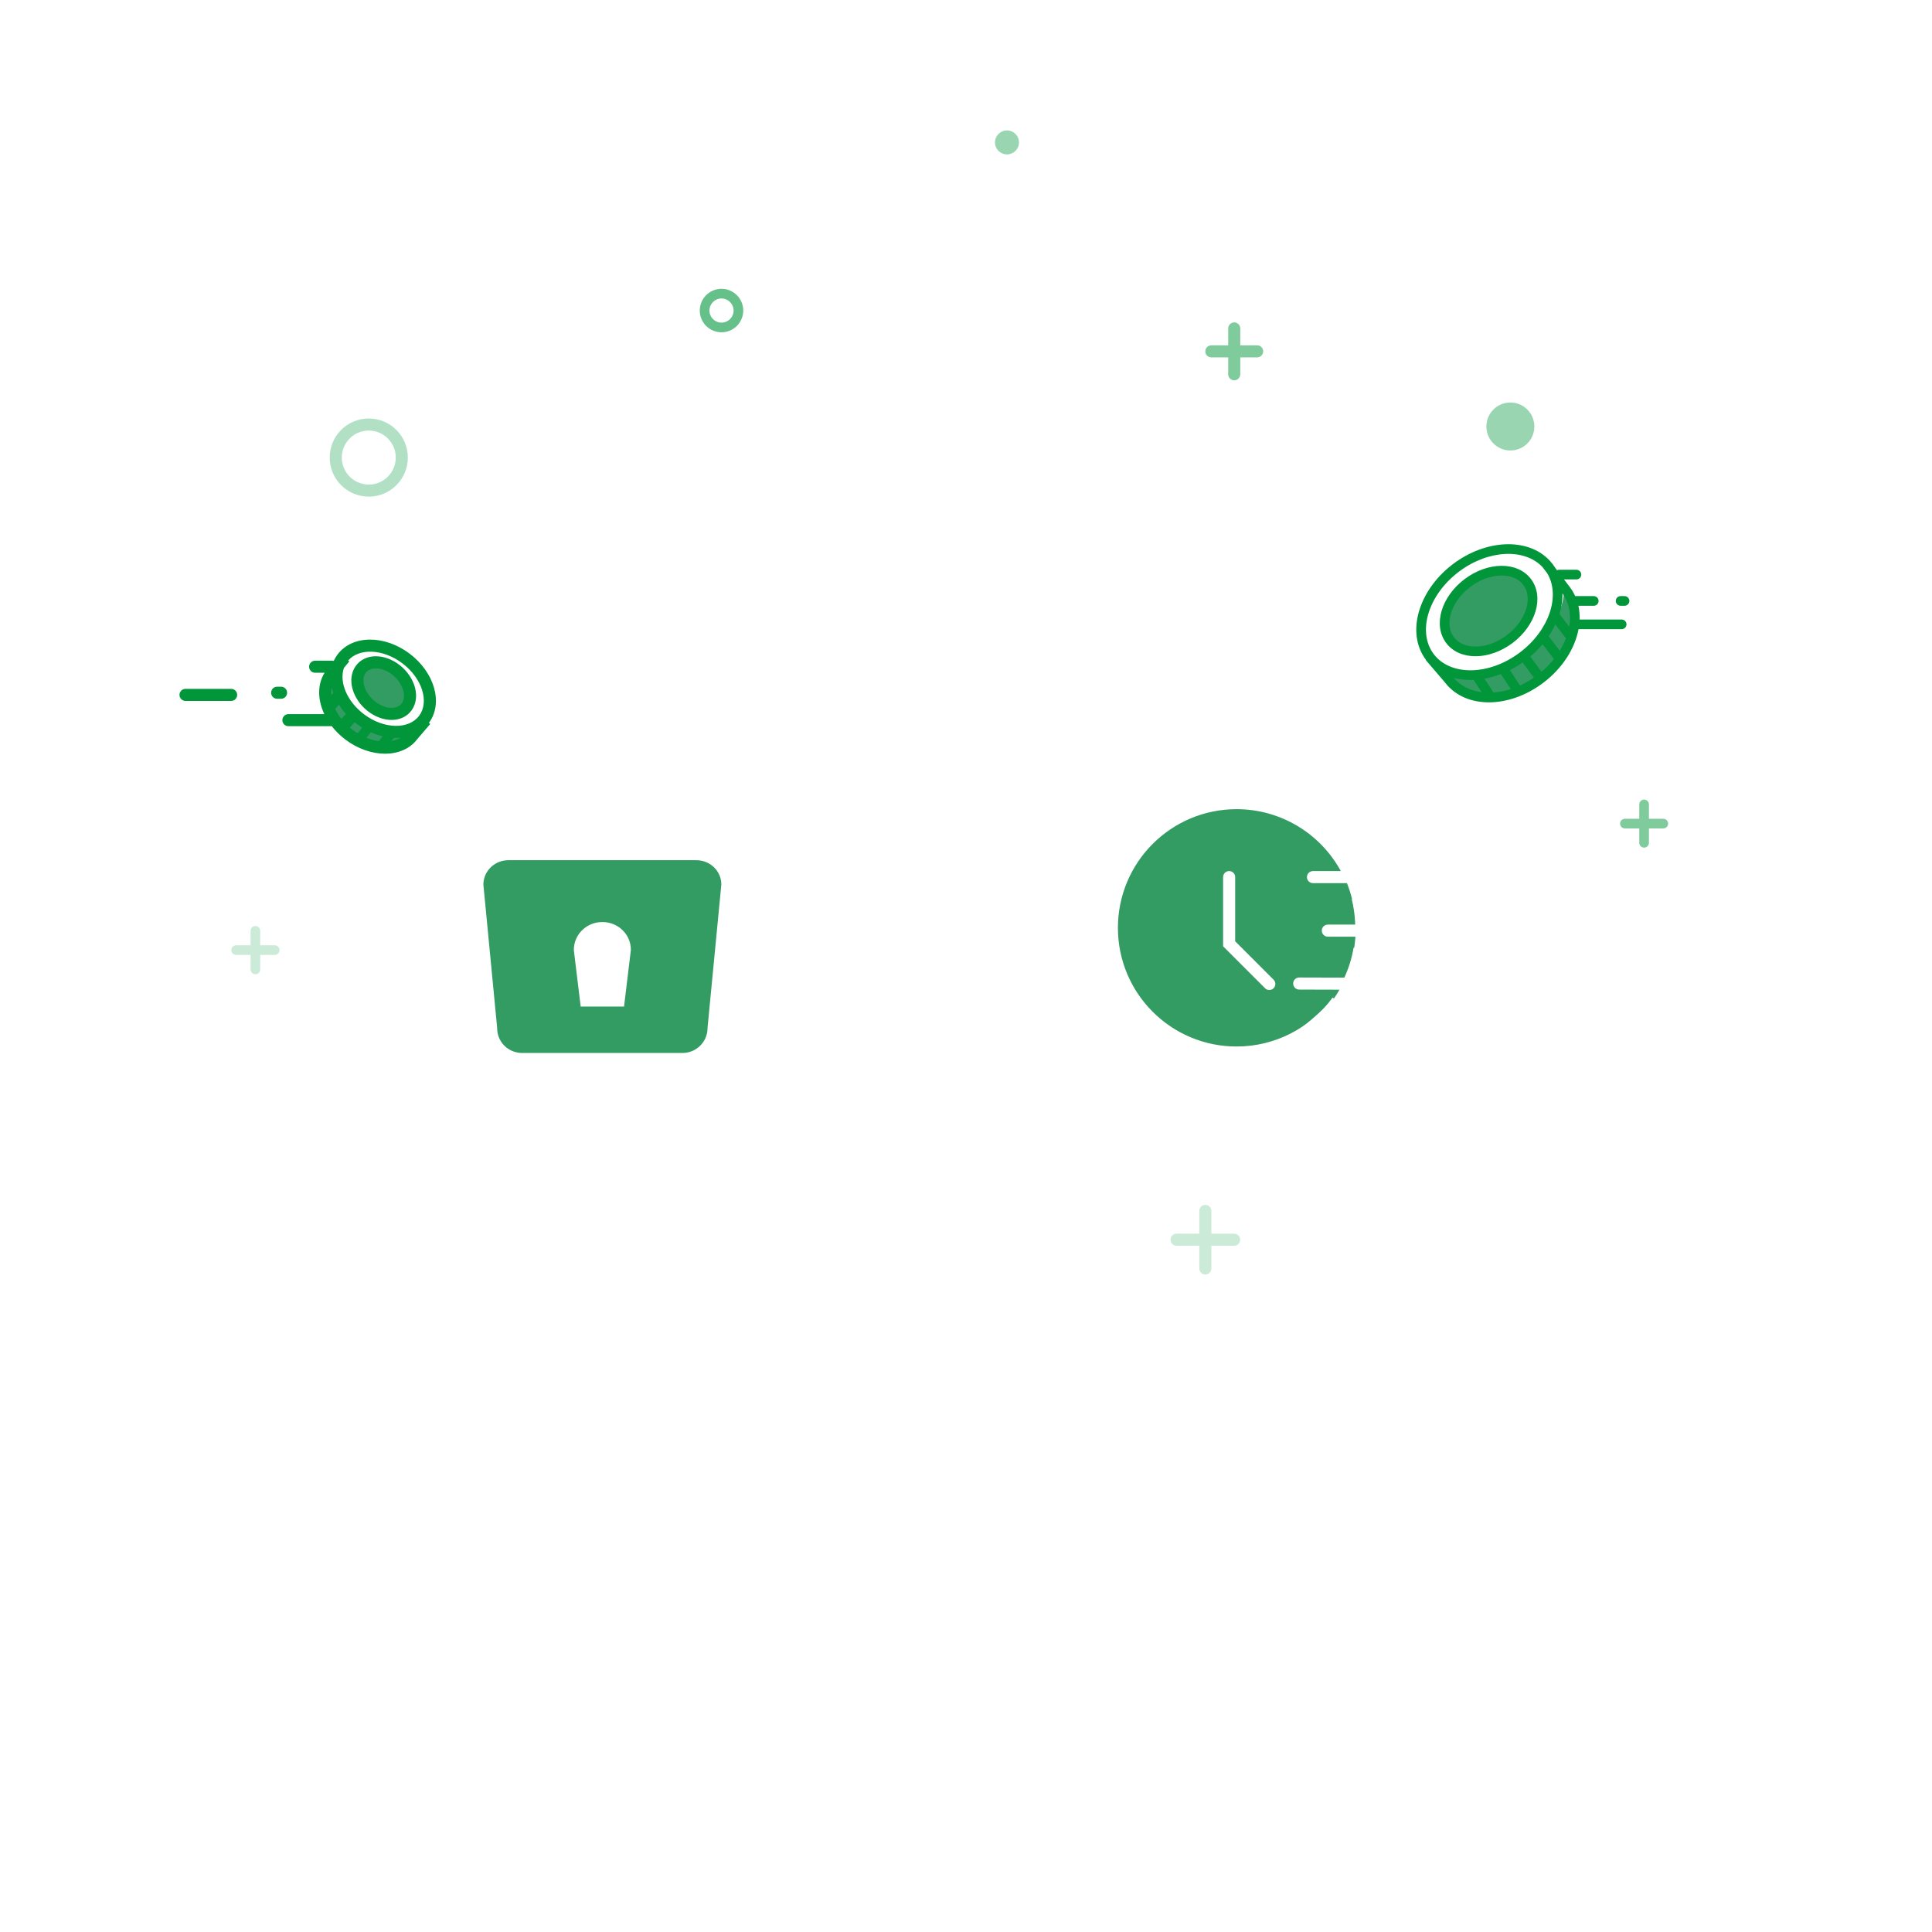 <svg width="400" height="400" viewBox="0 0 400 400" fill="none" xmlns="http://www.w3.org/2000/svg">
<rect width="400" height="400" fill="white"/>
<path d="M234.253 196.621V192.209C234.253 190.972 233.517 189.862 232.406 189.423C219.366 184.263 204.89 177.856 203.673 173.864V169.675C206.378 166.842 208.512 162.89 209.774 158.263C212.808 156.082 213.563 151.586 211.051 148.423V139.047C211.051 129.368 205.788 122.742 193.754 122.742C182.031 122.742 176.45 129.368 176.45 139.047V148.426C173.945 151.584 174.697 156.077 177.727 158.261C178.989 162.89 181.125 166.841 183.832 169.675V173.863C182.618 177.851 168.139 184.26 155.099 189.422C153.988 189.864 153.252 190.971 153.252 192.209V196.621L234.253 196.621Z" fill="url(#paint0_linear)" fill-opacity="0.3"/>
<path fill-rule="evenodd" clip-rule="evenodd" d="M276.144 206.776C281.676 198.821 282.364 188.006 277.027 179.124C269.788 167.076 254.206 163.147 242.223 170.347C230.24 177.547 226.394 193.15 233.633 205.198C237.993 212.455 245.381 216.766 253.186 217.474C258.45 217.436 262.47 216.771 265.246 215.478C268.021 214.185 271.654 211.284 276.144 206.776ZM279.016 203.852C280.193 201.553 281.036 199.055 281.48 196.421L279.016 203.852ZM281.84 192.099C281.84 189.954 281.579 187.87 281.086 185.877L281.84 192.099ZM144.136 176.843C147.697 176.843 150.597 179.604 150.597 183.165L147.739 212.845C147.739 216.411 144.839 219.26 141.278 219.26H108.143C104.582 219.26 101.684 216.468 101.684 212.903L98.826 183.19C98.826 179.628 101.724 176.843 105.285 176.843H144.136ZM124.707 192.145C122.142 192.145 120.059 194.143 120.059 196.667L121.332 207.141H128.093L129.361 196.641C129.361 194.117 127.277 192.145 124.707 192.145Z" fill="#339C63"/>
<path opacity="0.774" fill-rule="evenodd" clip-rule="evenodd" d="M35.315 257.916H40.226C41.065 251.517 46.519 246.732 52.972 246.732H53.141C53.141 234.664 62.925 224.881 74.993 224.881H77.473C88.992 224.881 98.331 234.219 98.331 245.739H105.909C112.766 245.739 118.325 251.297 118.325 258.154L120.008 258.27C136.124 259.378 149.372 271.404 152.032 287.338C157.034 282.389 164.013 279.98 171.003 280.789L173.93 281.128C182.393 282.108 189.429 288.095 191.75 296.292L193.185 301.36H195.518C199.495 301.36 203.102 303.693 204.733 307.32L206.653 305.355C210.318 301.607 215.087 299.132 220.261 298.294C225.422 297.457 230.714 298.381 235.286 300.915L237.881 302.354C244.232 291.508 251.173 284.718 258.704 281.983C266.236 279.248 275.021 280.327 285.06 285.22L291.166 279.509L291.123 278.601C290.171 258.457 305.73 241.355 325.874 240.404C328.471 240.281 331.075 240.436 333.639 240.866C340.771 242.063 346.466 244.646 350.724 248.615H360.861C349.63 284.944 333.05 311.727 311.121 328.962C278.228 354.816 267.237 365.284 218.056 371.378C168.875 377.471 130.636 365.284 90.842 335.797C64.313 316.139 45.804 290.178 35.315 257.916Z" fill="url(#paint1_radial)"/>
<path fill-rule="evenodd" clip-rule="evenodd" d="M68.749 139.416C65.605 143.188 66.351 147.185 70.987 151.408C73.526 153.721 76.244 154.441 77.981 154.655C81.094 155.039 83.587 154.091 85.461 151.81C80.689 152.15 76.711 150.835 73.526 147.864C70.341 144.894 68.749 142.078 68.749 139.416Z" fill="#339C63"/>
<path d="M76.71 146.089C74.006 144.052 73.038 140.777 74.547 138.774C76.056 136.771 79.472 136.799 82.176 138.836C84.879 140.874 85.848 144.149 84.338 146.152C82.829 148.155 79.414 148.127 76.71 146.089Z" fill="#339C63"/>
<path d="M84.808 135.333C89.943 139.203 91.831 145.568 88.803 149.66L89.076 149.893L86.389 153.03C83.356 157.059 76.683 157.015 71.526 153.129C70.427 152.301 69.477 151.359 68.692 150.349L59.712 150.348C59.021 150.348 58.462 149.789 58.462 149.098C58.462 148.408 59.021 147.848 59.712 147.848L67.146 147.848C65.759 144.91 65.67 141.75 67.201 139.287L65.245 139.288C64.555 139.288 63.995 138.728 63.995 138.038C63.995 137.347 64.555 136.788 65.245 136.788H68.767C68.881 136.788 68.991 136.803 69.096 136.831C69.311 136.365 69.576 135.917 69.896 135.493C72.978 131.403 79.651 131.447 84.808 135.333ZM68.667 142.302L68.641 142.456C68.212 145.205 69.803 148.701 73.03 151.132C76.423 153.689 80.449 154.183 82.978 152.741C80.052 153.004 76.718 152.031 73.852 149.872C71.123 147.815 69.311 145.053 68.667 142.302ZM72.087 136.757L72.311 136.944L71.215 138.264C70.198 141.14 71.763 145.167 75.357 147.875C79.518 151.011 84.63 151.044 86.768 148.207C88.906 145.37 87.465 140.465 83.303 137.33C79.263 134.285 74.327 134.165 72.087 136.757ZM82.845 137.782C85.951 140.278 87.121 144.368 85.243 147.026C83.32 149.747 79.185 149.673 76.04 147.145C72.935 144.649 71.764 140.559 73.642 137.901C75.565 135.179 79.701 135.254 82.845 137.782ZM75.684 139.343C74.669 140.78 75.433 143.45 77.607 145.197C79.741 146.913 82.23 146.958 83.201 145.584C84.216 144.147 83.452 141.477 81.279 139.73C79.144 138.014 76.655 137.969 75.684 139.343ZM58.192 142.172C58.882 142.172 59.442 142.732 59.442 143.422C59.442 144.113 58.882 144.672 58.192 144.672H57.379C56.689 144.672 56.129 144.113 56.129 143.422C56.129 142.732 56.689 142.172 57.379 142.172H58.192ZM80.566 150.804L82.121 152.063L79.583 155.198L78.028 153.94L80.566 150.804ZM75.779 149.665L77.334 150.923L74.796 154.058L73.242 152.8L75.779 149.665ZM72.216 147.169L74.059 148.859L71.748 151.379L69.905 149.69L72.216 147.169ZM69.427 143.024L71.269 144.714L68.959 147.235L67.116 145.545L69.427 143.024ZM47.853 142.619C48.544 142.619 49.103 143.179 49.103 143.869C49.103 144.559 48.544 145.119 47.853 145.119H38.408C37.718 145.119 37.158 144.559 37.158 143.869C37.158 143.179 37.718 142.619 38.408 142.619H47.853Z" fill="#009639"/>
<g opacity="0.1">
<path opacity="0.1" d="M287.183 51.373H291.575" stroke="white" stroke-width="2" stroke-linecap="round"/>
<path opacity="0.1" d="M289.417 49.184L289.34 53.564" stroke="white" stroke-width="2" stroke-linecap="round"/>
</g>
<path d="M208.483 31.966C209.854 31.966 210.966 30.854 210.966 29.483C210.966 28.112 209.854 27 208.483 27C207.112 27 206 28.112 206 29.483C206 30.854 207.112 31.966 208.483 31.966Z" fill="#99D5B0"/>
<path d="M312.708 93.268C315.451 93.268 317.674 91.045 317.674 88.302C317.674 85.559 315.451 83.336 312.708 83.336C309.966 83.336 307.742 85.559 307.742 88.302C307.742 91.045 309.966 93.268 312.708 93.268Z" fill="#99D5B0"/>
<path d="M249.551 249.455C250.242 249.455 250.801 250.015 250.801 250.705L250.801 255.414L255.511 255.415C256.158 255.415 256.69 255.906 256.754 256.537L256.761 256.665C256.761 257.355 256.201 257.915 255.511 257.915L250.801 257.914L250.801 262.624C250.801 263.271 250.309 263.803 249.679 263.867L249.551 263.874C248.861 263.874 248.301 263.314 248.301 262.624L248.301 257.914L243.592 257.915C242.945 257.915 242.412 257.423 242.348 256.792L242.342 256.665C242.342 255.974 242.901 255.415 243.592 255.415L248.301 255.414L248.301 250.705C248.301 250.058 248.793 249.526 249.423 249.462L249.551 249.455Z" fill="#CCEAD8"/>
<path d="M52.881 191.719C53.433 191.719 53.881 192.166 53.881 192.719L53.88 195.708L56.87 195.708C57.383 195.708 57.806 196.094 57.863 196.592L57.87 196.708C57.87 197.261 57.422 197.708 56.87 197.708L53.88 197.708L53.881 200.698C53.881 201.211 53.495 201.633 52.997 201.691L52.881 201.698C52.328 201.698 51.881 201.25 51.881 200.698L51.88 197.708L48.891 197.708C48.378 197.708 47.956 197.322 47.898 196.825L47.891 196.708C47.891 196.156 48.339 195.708 48.891 195.708L51.88 195.708L51.881 192.719C51.881 192.206 52.267 191.783 52.764 191.725L52.881 191.719Z" fill="#CCEAD8"/>
<path d="M340.393 165.545C340.945 165.545 341.393 165.993 341.393 166.545L341.392 169.517L344.366 169.518C344.879 169.518 345.301 169.904 345.359 170.401L345.366 170.518C345.366 171.07 344.918 171.518 344.366 171.518L341.392 171.517L341.393 174.491C341.393 175.004 341.007 175.426 340.509 175.484L340.393 175.491C339.841 175.491 339.393 175.043 339.393 174.491L339.392 171.517L336.42 171.518C335.907 171.518 335.484 171.132 335.427 170.634L335.42 170.518C335.42 169.966 335.868 169.518 336.42 169.518L339.392 169.517L339.393 166.545C339.393 166.032 339.779 165.609 340.276 165.552L340.393 165.545Z" fill="#7FCB9C"/>
<path d="M350.724 249.865H364.442C365.132 249.865 365.692 249.306 365.692 248.615C365.692 247.925 365.132 247.365 364.442 247.365H350.724C350.034 247.365 349.474 247.925 349.474 248.615C349.474 249.306 350.034 249.865 350.724 249.865Z" fill="white"/>
<path fill-rule="evenodd" clip-rule="evenodd" d="M323.826 122.07C328.421 127.583 327.33 133.425 320.555 139.597C316.844 142.977 312.872 144.03 310.333 144.343C305.783 144.904 302.139 143.518 299.401 140.185C306.375 140.681 312.189 138.759 316.844 134.418C321.499 130.077 323.826 125.961 323.826 122.07Z" fill="#339C63"/>
<path d="M312.17 132.887C316.579 129.565 318.194 124.272 315.778 121.066C313.361 117.859 307.828 117.953 303.419 121.275C299.01 124.598 297.395 129.89 299.811 133.097C302.228 136.304 307.761 136.21 312.17 132.887Z" fill="#339C63"/>
<path d="M76.35 102.823C80.817 102.823 84.439 99.201 84.439 94.734C84.439 90.266 80.817 86.644 76.35 86.644C71.882 86.644 68.261 90.266 68.261 94.734C68.261 99.201 71.882 102.823 76.35 102.823ZM76.35 100.323C73.263 100.323 70.761 97.82 70.761 94.734C70.761 91.647 73.263 89.144 76.35 89.144C79.437 89.144 81.939 91.647 81.939 94.734C81.939 97.82 79.437 100.323 76.35 100.323Z" fill="#B2E0C4"/>
<path d="M149.381 68.797C151.867 68.797 153.881 66.782 153.881 64.297C153.881 61.812 151.867 59.797 149.381 59.797C146.896 59.797 144.881 61.812 144.881 64.297C144.881 66.782 146.896 68.797 149.381 68.797ZM149.381 66.797C148.001 66.797 146.881 65.678 146.881 64.297C146.881 62.916 148.001 61.797 149.381 61.797C150.762 61.797 151.881 62.916 151.881 64.297C151.881 65.678 150.762 66.797 149.381 66.797Z" fill="#66C089"/>
<path d="M255.535 66.75C256.225 66.75 256.785 67.31 256.785 68L256.785 71.494L260.279 71.494C260.926 71.494 261.458 71.986 261.522 72.616L261.529 72.744C261.529 73.434 260.969 73.994 260.279 73.994L256.785 73.994L256.785 77.488C256.785 78.135 256.293 78.668 255.662 78.732L255.535 78.738C254.844 78.738 254.285 78.179 254.285 77.488L254.285 73.994L250.791 73.994C250.143 73.994 249.611 73.502 249.547 72.872L249.541 72.744C249.541 72.054 250.1 71.494 250.791 71.494L254.285 71.494L254.285 68C254.285 67.353 254.777 66.82 255.407 66.757L255.535 66.75Z" fill="#7FCB9C"/>
<path d="M320.68 115.891L320.887 116.109C321.102 116.344 321.301 116.584 321.49 116.834C321.667 117.069 321.831 117.309 321.984 117.554L322.383 118.08C322.492 118.022 322.612 117.983 322.739 117.968L322.856 117.961H326.378C326.93 117.961 327.378 118.409 327.378 118.961C327.378 119.474 326.992 119.897 326.494 119.955L326.378 119.961L323.811 119.961L325.015 121.548C325.46 122.139 325.829 122.765 326.125 123.418L329.971 123.418C330.523 123.418 330.971 123.866 330.971 124.418C330.971 124.931 330.584 125.354 330.087 125.412L329.971 125.418L326.791 125.418C326.995 126.339 327.078 127.294 327.045 128.266L335.75 128.266C336.302 128.266 336.75 128.714 336.75 129.266C336.75 129.779 336.364 130.201 335.867 130.259L335.75 130.266L326.822 130.266C326.067 134.28 323.48 138.376 319.498 141.376C312.395 146.729 303.538 146.757 299.308 141.479L299.124 141.243L295.196 136.658L295.235 136.624C291.101 131.136 293.572 122.447 300.547 116.998L300.853 116.763C307.627 111.659 316.193 111.298 320.68 115.891ZM310.744 139.552C309.606 139.99 308.458 140.311 307.323 140.514L309.197 143.357L309.167 143.378C310.347 143.3 311.569 143.064 312.799 142.669L310.744 139.552ZM300.973 140.352L301.017 140.404C302.433 142.042 304.457 143.018 306.77 143.312L305.093 140.764C303.656 140.826 302.267 140.689 300.973 140.352ZM315.239 137.15C314.38 137.751 313.496 138.277 312.598 138.73L314.705 141.928C315.672 141.486 316.633 140.944 317.57 140.301L315.239 137.15ZM319.373 133.38C318.618 134.278 317.767 135.134 316.825 135.929L319.161 139.087C320.13 138.268 320.99 137.38 321.733 136.447L319.373 133.38ZM302.057 118.36C295.646 123.192 293.394 130.856 296.831 135.416C300.268 139.977 308.255 139.925 314.667 135.094C320.788 130.481 323.117 123.286 320.324 118.675L319.365 117.411C315.69 113.493 308.159 113.762 302.057 118.36ZM316.979 119.892C319.776 123.604 317.979 129.492 313.174 133.113C308.369 136.734 302.213 136.839 299.416 133.126C296.618 129.414 298.416 123.525 303.221 119.905C308.026 116.284 314.181 116.179 316.979 119.892ZM322.016 129.291C321.625 130.118 321.16 130.933 320.624 131.726L322.939 134.734C323.458 133.891 323.887 133.025 324.22 132.155L322.016 129.291ZM304.424 121.502C300.412 124.526 298.978 129.222 301.013 131.923C303.048 134.623 307.958 134.54 311.97 131.516C315.983 128.492 317.417 123.796 315.382 121.095C313.347 118.395 308.437 118.478 304.424 121.502ZM323.497 122.861C323.523 124.249 323.306 125.685 322.865 127.115L324.89 129.746C325.178 128.088 325.094 126.468 324.601 125.001C324.498 124.862 324.432 124.694 324.415 124.511C324.204 123.987 323.934 123.486 323.606 123.013L323.497 122.861ZM336.343 123.418C336.895 123.418 337.343 123.866 337.343 124.418C337.343 124.931 336.957 125.354 336.459 125.412L336.343 125.418H335.53C334.978 125.418 334.53 124.971 334.53 124.418C334.53 123.906 334.916 123.483 335.413 123.425L335.53 123.418H336.343Z" fill="#009639"/>
<path d="M88.888 189.42C89.201 189.42 89.486 189.534 89.705 189.723C89.924 189.686 90.157 189.707 90.379 189.796C91.02 190.054 91.33 190.783 91.072 191.423C86.899 201.784 84.292 212.745 83.365 224.026L83.315 224.66L83.321 224.6C92.356 227.225 99.313 234.929 100.849 244.54C101.281 244.507 101.716 244.49 102.154 244.49C110.232 244.49 117.045 249.977 119.218 257.488C135.587 258.586 149.195 270.376 152.787 286.151C157.228 281.87 163.243 279.254 169.829 279.254C182.116 279.254 192.397 288.355 194.216 300.365L194.372 300.362C198.679 300.362 202.484 302.533 204.786 305.854C209.773 300.355 216.859 297.132 224.472 297.132C229.436 297.132 234.195 298.498 238.315 301.017C242.596 288.363 254.57 279.254 268.671 279.254C274.174 279.254 279.475 280.645 284.172 283.246C285.738 281.118 287.866 279.428 290.338 278.395C290.289 277.628 290.266 276.857 290.266 276.083C290.266 263.107 296.902 251.685 306.955 245.05L306.888 245.698C307.334 241.618 307.559 237.498 307.559 233.35C307.559 231.063 307.491 228.784 307.355 226.516L307.315 225.927L304.82 225.929C304.173 225.929 303.641 225.437 303.577 224.807L303.57 224.679C303.57 224.032 304.062 223.5 304.693 223.436L304.82 223.429H314.266C314.956 223.429 315.516 223.989 315.516 224.679C315.516 225.326 315.024 225.859 314.393 225.923L314.266 225.929L309.823 225.929C309.98 228.391 310.059 230.866 310.059 233.35C310.059 236.736 309.913 240.105 309.621 243.449C314.862 240.589 320.871 238.965 327.258 238.965C336.156 238.965 344.568 242.13 351.201 247.787L351.613 248.144L349.964 250.022C343.72 244.538 335.728 241.465 327.258 241.465C320.578 241.465 314.341 243.371 309.058 246.67C308.908 246.838 308.714 246.963 308.497 247.029C299.029 253.2 292.766 263.907 292.766 276.083C292.766 276.595 292.777 277.107 292.799 277.616C293.825 277.387 294.891 277.267 295.985 277.267C303.662 277.267 309.96 283.168 310.592 290.681L321.127 290.681C321.817 290.681 322.377 291.24 322.377 291.931C322.377 292.578 321.885 293.11 321.255 293.174L321.127 293.181H307.409C306.719 293.181 306.159 292.621 306.159 291.931C306.159 291.284 306.651 290.751 307.281 290.687L307.409 290.681L308.081 290.681C307.458 284.551 302.28 279.767 295.985 279.767C289.372 279.767 283.992 285.047 283.83 291.622L283.827 291.926H281.327C281.327 289.574 281.881 287.351 282.865 285.381C278.56 283.017 273.71 281.754 268.671 281.754C255.425 281.754 244.215 290.472 240.467 302.484L240.561 302.554L240.368 302.807C239.634 305.26 239.209 307.846 239.141 310.522C239.31 310.734 239.41 311.003 239.41 311.294C239.41 311.941 238.918 312.474 238.288 312.538L238.16 312.544H232.915C232.224 312.544 231.665 311.985 231.665 311.294C231.665 310.647 232.157 310.115 232.787 310.051L232.915 310.044L236.655 310.044C236.741 307.799 237.058 305.614 237.583 303.511C233.722 300.999 229.202 299.632 224.472 299.632C217.279 299.632 210.609 302.805 206.068 308.184C206.699 309.674 207.062 311.308 207.095 313.023L213.05 313.024C213.74 313.024 214.3 313.584 214.3 314.274C214.3 314.921 213.808 315.454 213.178 315.518L213.05 315.524H204.733C204.042 315.524 203.483 314.964 203.483 314.274C203.483 313.627 203.974 313.094 204.605 313.03L204.733 313.024L205.093 313.023L205.094 312.99C204.942 307.09 200.196 302.362 194.372 302.362C192.715 302.362 191.113 302.744 189.659 303.47C189.165 303.717 188.564 303.516 188.318 303.022C188.071 302.527 188.272 301.927 188.766 301.68C189.707 301.211 190.701 300.862 191.728 300.641C190.052 289.887 180.832 281.754 169.829 281.754C158.877 281.754 149.676 289.816 147.947 300.522C149.761 300.922 151.496 301.609 153.1 302.559C153.693 302.911 153.889 303.678 153.537 304.272C153.185 304.866 152.419 305.062 151.825 304.71C149.518 303.342 146.897 302.612 144.17 302.612C136.143 302.612 129.552 308.941 128.929 316.996L130.406 316.997C131.097 316.997 131.656 317.557 131.656 318.247C131.656 318.894 131.164 319.426 130.534 319.49L130.406 319.497H116.688C115.998 319.497 115.438 318.937 115.438 318.247C115.438 317.6 115.93 317.067 116.561 317.003L116.688 316.997H126.423C127.052 307.569 134.752 300.112 144.17 300.112C144.607 300.112 145.042 300.128 145.474 300.16C146.179 295.747 148.027 291.735 150.696 288.433C148.022 273.102 135.293 261.401 119.761 260.036C119.881 260.882 119.942 261.746 119.942 262.626C119.942 263.316 119.383 263.876 118.692 263.876C118.002 263.876 117.442 263.316 117.442 262.626C117.442 253.985 110.591 246.99 102.154 246.99C99.426 246.99 96.806 247.721 94.499 249.088C93.905 249.44 93.138 249.244 92.786 248.651C92.434 248.057 92.63 247.29 93.224 246.938C94.827 245.988 96.561 245.301 98.374 244.901C96.647 234.195 87.445 226.132 76.493 226.132C65.575 226.132 56.411 234.141 54.633 244.774C55.687 244.997 56.705 245.354 57.669 245.835C58.287 246.143 58.538 246.894 58.23 247.512C57.922 248.13 57.171 248.38 56.553 248.072C55.133 247.364 53.57 246.99 51.951 246.99C46.419 246.99 41.882 251.361 41.502 256.906L43.592 256.906C44.282 256.906 44.842 257.466 44.842 258.156C44.842 258.803 44.35 259.335 43.719 259.4L43.592 259.406H35.315C34.625 259.406 34.065 258.846 34.065 258.156C34.065 257.509 34.557 256.976 35.187 256.912L35.315 256.906L38.997 256.906C39.382 249.987 45.03 244.49 51.951 244.49C52.016 244.49 52.081 244.491 52.146 244.492C54.067 232.608 64.291 223.632 76.493 223.632C77.981 223.632 79.44 223.766 80.858 224.022C81.748 212.938 84.227 202.151 88.188 191.919L77.49 191.92C76.799 191.92 76.24 191.36 76.24 190.67C76.24 190.022 76.732 189.49 77.362 189.426L77.49 189.42H88.888ZM228.228 310.044C228.918 310.044 229.478 310.604 229.478 311.294C229.478 311.941 228.986 312.474 228.356 312.538L228.228 312.544H225.962C225.272 312.544 224.712 311.985 224.712 311.294C224.712 310.647 225.204 310.115 225.834 310.051L225.962 310.044H228.228ZM199.51 76.84C214.235 98.033 232.2 106.788 251.111 106.788C254.013 106.788 256.686 106.56 259.067 106.179C259.9 106.045 260.636 105.903 261.267 105.761C261.642 105.676 261.922 105.604 262.025 105.574C266.256 104.371 270.436 107.475 270.581 111.769L270.585 112V163.24C270.585 164.968 270.543 166.677 270.459 168.367L270.415 169.17C274.67 171.842 278.164 175.686 280.411 180.344L284.078 180.344C284.769 180.344 285.328 180.904 285.328 181.594C285.328 182.284 284.769 182.844 284.078 182.844H271.839C271.148 182.844 270.589 182.284 270.589 181.594C270.589 180.904 271.148 180.344 271.839 180.344L277.602 180.343C273.352 172.549 265.145 167.53 256.021 167.53C242.452 167.53 231.453 178.53 231.453 192.099C231.453 205.668 242.452 216.668 256.021 216.668C263.984 216.668 271.306 212.855 275.903 206.536L277.925 208.007C272.862 214.966 264.792 219.168 256.021 219.168C254.655 219.168 253.313 219.067 252.001 218.871C242.477 231.169 230.109 240.874 216.239 248.28C211.236 250.952 206.379 253.133 201.85 254.862C200.245 255.475 198.789 255.989 197.506 256.408C196.704 256.67 196.077 256.86 195.772 256.944C195.198 257.101 194.605 257.18 194.011 257.18C193.416 257.18 192.824 257.101 192.243 256.942C191.938 256.857 191.365 256.684 190.606 256.437C189.391 256.041 188.011 255.557 186.488 254.981C182.187 253.354 177.559 251.305 172.768 248.798C159.426 241.818 147.362 232.681 137.821 221.115L137.326 220.509L108.143 220.51C103.981 220.51 100.602 217.307 100.44 213.212L100.434 212.966L99.31 201.286L90.028 201.287C89.338 201.287 88.778 200.727 88.778 200.037C88.778 199.39 89.27 198.857 89.9 198.793L90.028 198.787L99.07 198.786L98.409 191.919L93.448 191.92C92.757 191.92 92.198 191.36 92.198 190.67C92.198 190.022 92.69 189.49 93.32 189.426L93.448 189.42L98.169 189.419L97.582 183.31L97.576 183.19C97.576 179.036 100.885 175.726 105.035 175.597L105.285 175.593L109.831 175.593L109.831 163.32C109.831 158.183 112.963 153.626 117.443 151.196L117.444 112.001C117.444 107.521 121.764 104.315 126.084 105.6C133.135 107.99 143.69 107.652 154.128 104.038C167.072 99.557 178.992 90.551 188.519 76.84C191.05 73.197 196.978 73.197 199.51 76.84ZM190.572 78.266C180.742 92.414 168.389 101.747 154.946 106.401C144.005 110.189 132.884 110.545 125.326 107.982C122.712 107.205 120.067 109.106 119.948 111.811L119.944 112.001L119.943 150.113C121.358 149.643 122.858 149.374 124.401 149.341L124.716 149.338C132.585 149.338 139.417 155.521 139.595 163.02L139.599 163.32L139.598 175.593L144.136 175.593C148.323 175.593 151.712 178.802 151.843 182.917L151.847 183.165L151.842 183.285L148.989 212.908C148.956 217.045 145.65 220.377 141.527 220.506L141.278 220.51L140.575 220.51C149.751 231.33 161.243 239.948 173.927 246.583C178.625 249.041 183.162 251.05 187.372 252.643C189.932 253.611 191.881 254.246 192.908 254.532C193.267 254.63 193.638 254.68 194.011 254.68C194.384 254.68 194.755 254.63 195.11 254.534C196.154 254.245 198.261 253.556 200.958 252.527C205.393 250.834 210.155 248.695 215.061 246.075C228.271 239.021 240.076 229.847 249.26 218.316C237.582 215.313 228.953 204.714 228.953 192.099C228.953 177.149 241.072 165.03 256.021 165.03C260.273 165.03 264.344 166.02 267.981 167.811C268.032 166.717 268.064 165.613 268.078 164.501L268.085 163.24V112C268.085 109.243 265.415 107.21 262.716 107.977C262.154 108.14 260.99 108.403 259.462 108.647C256.955 109.048 254.15 109.288 251.111 109.288C231.406 109.288 212.665 100.155 197.457 78.267C195.919 76.054 192.108 76.054 190.572 78.266ZM324.093 223.429C324.783 223.429 325.343 223.989 325.343 224.679C325.343 225.326 324.851 225.859 324.22 225.923L324.093 225.929H319.639C318.948 225.929 318.389 225.369 318.389 224.679C318.389 224.032 318.881 223.5 319.511 223.436L319.639 223.429H324.093ZM305.457 201.066C306.988 206.302 308.146 211.655 308.917 217.094C309.014 217.778 308.538 218.41 307.855 218.507C307.171 218.604 306.539 218.128 306.442 217.445C305.687 212.125 304.555 206.889 303.057 201.768C302.863 201.105 303.243 200.411 303.906 200.217C304.569 200.023 305.263 200.403 305.457 201.066ZM144.136 178.093H105.285C102.479 178.093 100.225 180.205 100.083 182.918L100.076 183.133L102.928 212.783L102.934 212.903C102.934 215.678 105.128 217.894 107.921 218.006L108.143 218.01H141.278C144.089 218.01 146.37 215.824 146.485 213.065L146.489 212.846L146.495 212.726L149.347 183.108C149.316 180.3 147.023 178.093 144.136 178.093ZM124.707 190.896C127.971 190.896 130.611 193.43 130.611 196.641L130.602 196.791L129.201 208.391H120.224L118.818 196.818L118.809 196.667C118.809 193.454 121.451 190.896 124.707 190.896ZM124.707 193.396C122.838 193.396 121.348 194.816 121.31 196.598L122.439 205.891H126.985L128.111 196.572C128.073 194.797 126.588 193.396 124.707 193.396ZM254.481 180.344C255.128 180.344 255.661 180.836 255.725 181.466L255.731 181.594V194.884L263.683 202.836C264.171 203.324 264.171 204.115 263.683 204.604C263.227 205.059 262.507 205.09 262.016 204.695L261.915 204.604L253.231 195.92V181.594C253.231 180.904 253.791 180.344 254.481 180.344ZM280.247 196.213L282.713 196.629C282.376 198.624 281.819 200.563 281.054 202.416L282.723 202.421C283.413 202.423 283.971 202.984 283.969 203.675C283.967 204.365 283.406 204.923 282.716 204.921L268.983 204.881C268.292 204.879 267.734 204.318 267.736 203.627C267.738 202.937 268.3 202.379 268.99 202.381L278.329 202.408C279.238 200.445 279.885 198.366 280.247 196.213ZM289.377 202.421C290.067 202.421 290.627 202.981 290.627 203.671C290.627 204.361 290.067 204.921 289.377 204.921H288.079C287.388 204.921 286.829 204.361 286.829 203.671C286.829 202.981 287.388 202.421 288.079 202.421H289.377ZM282.299 185.578C282.77 187.481 283.034 189.439 283.082 191.428L292.924 191.428C293.615 191.428 294.174 191.988 294.174 192.678C294.174 193.369 293.615 193.928 292.924 193.928H274.913C274.222 193.928 273.663 193.369 273.663 192.678C273.663 191.988 274.222 191.428 274.913 191.428H280.581C280.533 189.642 280.295 187.885 279.872 186.178L282.299 185.578ZM193.754 121.493C205.721 121.493 212.158 127.9 212.299 138.682L212.301 139.047V148.007C214.795 151.522 214.116 156.369 210.866 159.002C209.653 163.242 207.718 166.959 205.248 169.802L204.923 170.168V173.65C205.885 175.956 213.256 180.074 224.93 185.02L225.448 185.239L224.477 187.543C211.319 182 203.736 177.781 202.525 174.372L202.477 174.228L202.423 174.05V169.175L202.769 168.812C205.238 166.226 207.203 162.641 208.42 158.46L208.569 157.935L208.685 157.507L209.045 157.249C211.503 155.482 212.062 151.924 210.219 149.393L210.072 149.201L209.801 148.859V139.047C209.801 129.416 204.465 123.993 193.754 123.993C183.367 123.993 177.838 129.405 177.703 138.697L177.7 139.047V148.862L177.429 149.203C175.468 151.676 175.916 155.249 178.273 157.108L178.458 157.248L178.817 157.506L178.933 157.933C180.087 162.162 182 165.814 184.429 168.483L184.735 168.812L185.082 169.174V174.05L185.027 174.227C183.818 178.203 173.759 183.354 156.149 190.351L155.559 190.585L154.639 188.261C170.738 181.887 181.167 176.636 182.538 173.748L182.582 173.651V170.167C179.954 167.28 177.9 163.424 176.635 159C173.46 156.42 172.742 151.727 175.046 148.236L175.2 148.01V139.047C175.2 128.162 181.856 121.493 193.754 121.493ZM292.568 180.594C293.121 180.594 293.568 181.042 293.568 181.594C293.568 182.146 293.121 182.594 292.568 182.594H291.183C290.631 182.594 290.183 182.146 290.183 181.594C290.183 181.042 290.631 180.594 291.183 180.594H292.568ZM273.013 148.895C282.075 157.241 289.755 166.994 295.728 177.767C296.063 178.371 295.845 179.132 295.241 179.466C294.637 179.801 293.877 179.583 293.542 178.979C287.698 168.44 280.185 158.899 271.319 150.734C270.812 150.266 270.779 149.475 271.247 148.968C271.714 148.46 272.505 148.427 273.013 148.895ZM124.716 151.838C118.182 151.838 112.508 156.958 112.335 163.035L112.331 163.32L112.331 175.593H137.098L137.099 163.32C137.099 157.213 131.529 152.001 125.021 151.842L124.716 151.838Z" fill="white"/>
<defs>
<linearGradient id="paint0_linear" x1="193.752" y1="122.742" x2="193.752" y2="218.123" gradientUnits="userSpaceOnUse">
<stop stop-color="white"/>
<stop offset="0.396" stop-color="white" stop-opacity="0.4"/>
<stop offset="0.755" stop-color="white" stop-opacity="0"/>
<stop offset="1" stop-color="white" stop-opacity="0"/>
</linearGradient>
<radialGradient id="paint1_radial" cx="0" cy="0" r="1" gradientUnits="userSpaceOnUse" gradientTransform="translate(-108.99 197.695) rotate(90) scale(312.977 64.708)">
<stop stop-color="#78BE20" stop-opacity="0.954"/>
<stop offset="1" stop-color="white" stop-opacity="0"/>
</radialGradient>
</defs>
</svg>

